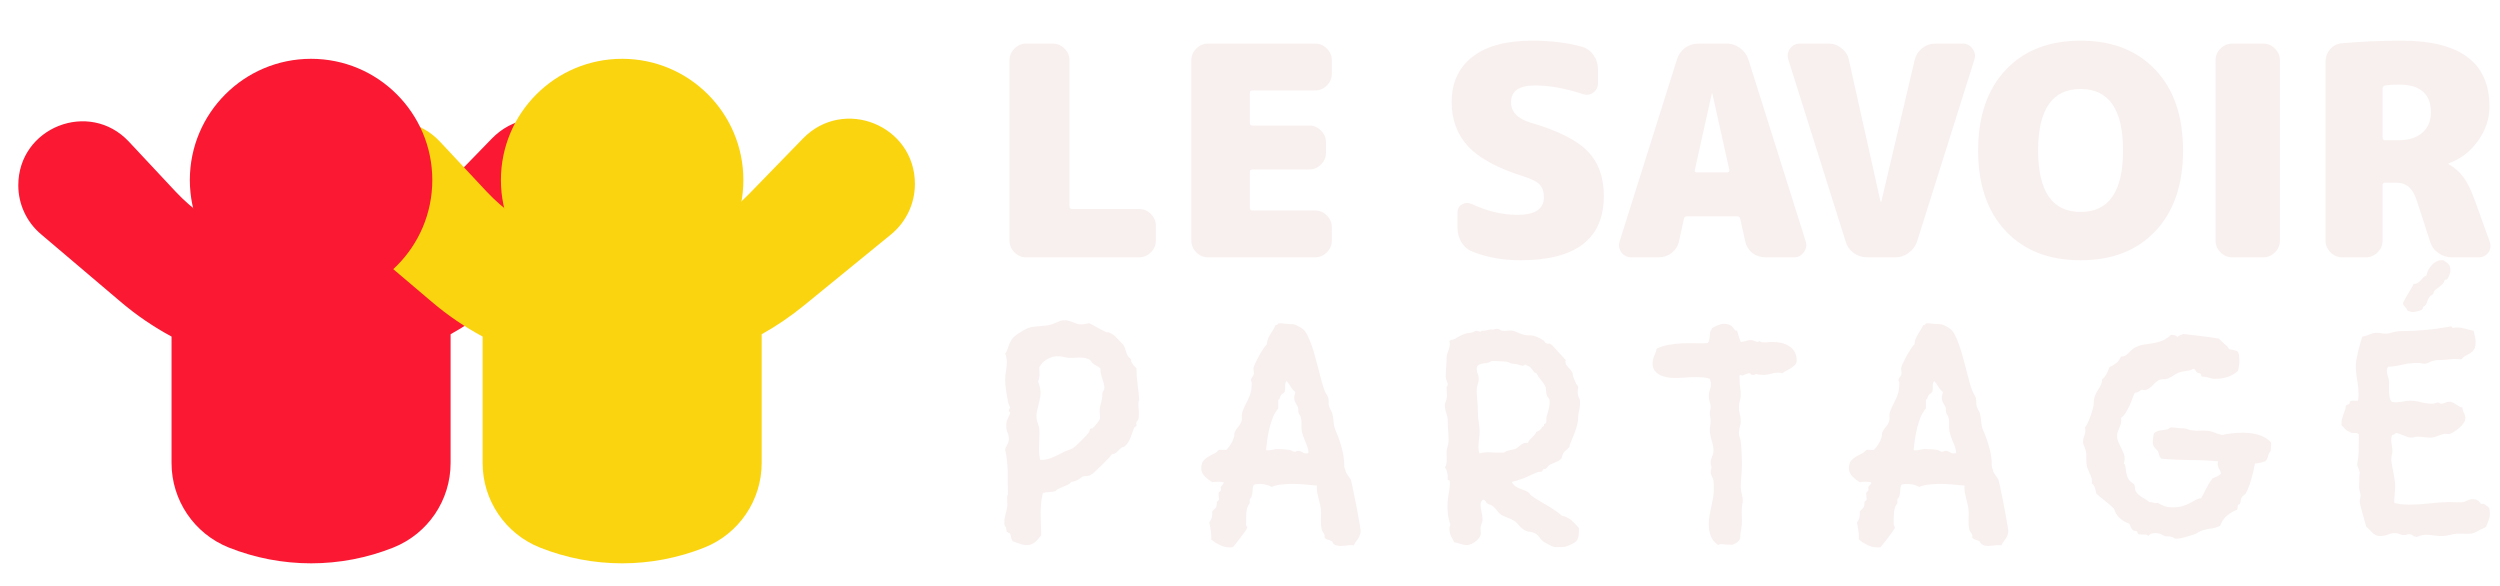 <svg width="2186" height="512" viewBox="0 0 2186 512" fill="none" xmlns="http://www.w3.org/2000/svg">
<g filter="url(#filter0_d_91_1101)">
<path fill-rule="evenodd" clip-rule="evenodd" d="M112.731 107.897C78.1 70.851 16 95.357 16 146.069C16 162.484 23.216 178.07 35.733 188.691L105.728 248.082C119.622 259.871 134.472 269.936 150 278.275V388.875C150 421.45 169.857 450.734 200.119 462.788C246.276 481.175 297.724 481.175 343.881 462.788C374.143 450.734 394 421.45 394 388.875V276.274C406.819 269.114 419.162 260.758 430.871 251.204L507.03 189.059C520.3 178.231 528 162.01 528 144.882C528 93.694 465.776 68.434 430.096 105.139L383.037 153.55C319.869 218.533 215.202 217.512 153.314 151.309L112.731 107.897Z" fill="#FA1833"/>
</g>
<g filter="url(#filter1_d_91_1101)">
<path fill-rule="evenodd" clip-rule="evenodd" d="M384.731 107.897C350.1 70.851 288 95.357 288 146.069C288 162.484 295.216 178.07 307.733 188.691L377.728 248.082C391.622 259.871 406.472 269.936 422 278.275V388.875C422 421.45 441.857 450.734 472.119 462.788C518.276 481.175 569.724 481.175 615.881 462.788C646.143 450.734 666 421.45 666 388.875V276.274C678.819 269.114 691.162 260.758 702.871 251.204L779.03 189.059C792.3 178.231 800 162.01 800 144.882C800 93.694 737.776 68.434 702.096 105.139L655.037 153.55C591.869 218.533 487.202 217.512 425.314 151.309L384.731 107.897Z" fill="#FAD40F"/>
</g>
<g filter="url(#filter2_d_91_1101)">
<path d="M378 141.422C378 199.964 330.542 247.422 272 247.422C213.458 247.422 166 199.964 166 141.422C166 82.879 213.458 35.422 272 35.422C330.542 35.422 378 82.879 378 141.422Z" fill="#FA1833"/>
</g>
<g filter="url(#filter3_d_91_1101)">
<path d="M650 141.422C650 199.964 602.542 247.422 544 247.422C485.458 247.422 438 199.964 438 141.422C438 82.879 485.458 35.422 544 35.422C602.542 35.422 650 82.879 650 141.422Z" fill="#FAD40F"/>
</g>
<path d="M996.096 182.76C1000.02 182.76 1003.43 184.211 1006.34 187.112C1009.24 190.013 1010.69 193.427 1010.69 197.352V210.408C1010.69 214.333 1009.24 217.747 1006.34 220.648C1003.43 223.549 1000.02 225 996.096 225H897.28C893.355 225 889.941 223.549 887.04 220.648C884.139 217.747 882.688 214.333 882.688 210.408V52.712C882.688 48.787 884.139 45.373 887.04 42.472C889.941 39.571 893.355 38.12 897.28 38.12H920.576C924.501 38.12 927.915 39.571 930.816 42.472C933.717 45.373 935.168 48.787 935.168 52.712V180.456C935.168 181.992 935.936 182.76 937.472 182.76H996.096ZM1149.98 38.12C1153.9 38.12 1157.31 39.571 1160.22 42.472C1163.12 45.373 1164.57 48.787 1164.57 52.712V64.488C1164.57 68.413 1163.12 71.827 1160.22 74.728C1157.31 77.629 1153.9 79.08 1149.98 79.08H1095.19C1093.66 79.08 1092.89 79.763 1092.89 81.128V107.496C1092.89 109.032 1093.66 109.8 1095.19 109.8H1144.86C1148.78 109.8 1152.19 111.251 1155.1 114.152C1158 117.053 1159.45 120.467 1159.45 124.392V133.608C1159.45 137.533 1158 140.947 1155.1 143.848C1152.19 146.749 1148.78 148.2 1144.86 148.2H1095.19C1093.66 148.2 1092.89 148.883 1092.89 150.248V181.736C1092.89 183.272 1093.66 184.04 1095.19 184.04H1149.98C1153.9 184.04 1157.31 185.491 1160.22 188.392C1163.12 191.293 1164.57 194.707 1164.57 198.632V210.408C1164.57 214.333 1163.12 217.747 1160.22 220.648C1157.31 223.549 1153.9 225 1149.98 225H1056.28C1052.35 225 1048.94 223.549 1046.04 220.648C1043.14 217.747 1041.69 214.333 1041.69 210.408V52.712C1041.69 48.787 1043.14 45.373 1046.04 42.472C1048.94 39.571 1052.35 38.12 1056.28 38.12H1149.98ZM1338.41 107.24C1362.3 114.237 1378.94 122.6 1388.33 132.328C1397.71 142.056 1402.41 155.027 1402.41 171.24C1402.41 208.787 1378.09 227.56 1329.45 227.56C1313.92 227.56 1299.84 225 1287.21 219.88C1283.28 218.344 1280.13 215.613 1277.74 211.688C1275.52 207.763 1274.41 203.496 1274.41 198.888V185.832C1274.41 182.589 1275.77 180.2 1278.5 178.664C1281.23 177.128 1284.05 177.043 1286.95 178.408C1300.43 184.723 1313.75 187.88 1326.89 187.88C1342.25 187.88 1349.93 182.76 1349.93 172.52C1349.93 167.741 1348.73 164.072 1346.34 161.512C1343.95 158.952 1339.6 156.648 1333.29 154.6C1310.59 147.603 1294.21 138.899 1284.14 128.488C1274.24 117.907 1269.29 104.851 1269.29 89.32C1269.29 72.595 1275.26 59.453 1287.21 49.896C1299.33 40.339 1316.82 35.56 1339.69 35.56C1356.07 35.56 1370.66 37.352 1383.46 40.936C1387.56 42.131 1390.89 44.605 1393.45 48.36C1396.01 51.944 1397.29 55.955 1397.29 60.392V72.936C1397.29 76.349 1395.84 79.08 1392.94 81.128C1390.21 83.005 1387.13 83.347 1383.72 82.152C1368.53 77.203 1354.71 74.728 1342.25 74.728C1328.25 74.728 1321.26 79.592 1321.26 89.32C1321.26 97.853 1326.97 103.827 1338.41 107.24ZM1483.73 150.76H1510.36C1510.87 150.76 1511.3 150.589 1511.64 150.248C1512.15 149.736 1512.32 149.224 1512.15 148.712L1497.3 81.896C1497.3 81.725 1497.22 81.64 1497.05 81.64C1496.88 81.64 1496.79 81.725 1496.79 81.896L1481.94 148.712C1481.77 149.224 1481.86 149.736 1482.2 150.248C1482.71 150.589 1483.22 150.76 1483.73 150.76ZM1528.79 51.944L1578.97 211.176C1579.99 214.589 1579.39 217.747 1577.17 220.648C1575.13 223.549 1572.31 225 1568.73 225H1543.64C1539.37 225 1535.53 223.72 1532.12 221.16C1528.88 218.429 1526.83 215.016 1525.97 210.92L1521.62 191.208C1521.28 189.843 1520.43 189.16 1519.06 189.16H1475.29C1473.58 189.16 1472.64 189.843 1472.47 191.208L1468.12 210.92C1467.26 215.016 1465.13 218.429 1461.72 221.16C1458.48 223.72 1454.72 225 1450.45 225H1426.39C1422.81 225 1419.9 223.549 1417.69 220.648C1415.64 217.747 1415.13 214.589 1416.15 211.176L1466.33 51.944C1467.52 47.848 1469.82 44.52 1473.24 41.96C1476.82 39.4 1480.83 38.12 1485.27 38.12H1509.85C1514.11 38.12 1517.95 39.4 1521.37 41.96C1524.95 44.52 1527.42 47.848 1528.79 51.944ZM1716.23 38.12C1719.81 38.12 1722.63 39.571 1724.67 42.472C1726.89 45.373 1727.49 48.531 1726.47 51.944L1676.29 211.176C1674.92 215.272 1672.45 218.6 1668.87 221.16C1665.45 223.72 1661.61 225 1657.35 225H1632.77C1628.33 225 1624.32 223.72 1620.74 221.16C1617.32 218.6 1615.02 215.272 1613.83 211.176L1563.65 51.944C1562.63 48.531 1563.14 45.373 1565.19 42.472C1567.4 39.571 1570.31 38.12 1573.89 38.12H1598.98C1603.24 38.12 1607 39.485 1610.24 42.216C1613.66 44.776 1615.79 48.104 1616.64 52.2L1644.29 176.104C1644.29 176.275 1644.46 176.36 1644.8 176.36C1644.97 176.36 1645.06 176.275 1645.06 176.104L1674.24 52.2C1675.27 48.104 1677.4 44.776 1680.64 42.216C1684.06 39.485 1687.9 38.12 1692.16 38.12H1716.23ZM1782.15 131.56C1782.15 167.4 1794.52 185.32 1819.27 185.32C1844.01 185.32 1856.39 167.4 1856.39 131.56C1856.39 95.72 1844.01 77.8 1819.27 77.8C1794.52 77.8 1782.15 95.72 1782.15 131.56ZM1753.73 61.16C1769.77 44.093 1791.62 35.56 1819.27 35.56C1846.92 35.56 1868.76 44.093 1884.8 61.16C1900.85 78.227 1908.87 101.693 1908.87 131.56C1908.87 161.427 1900.85 184.893 1884.8 201.96C1868.76 219.027 1846.92 227.56 1819.27 227.56C1791.62 227.56 1769.77 219.027 1753.73 201.96C1737.69 184.893 1729.67 161.427 1729.67 131.56C1729.67 101.693 1737.69 78.227 1753.73 61.16ZM1978.98 38.12C1982.9 38.12 1986.31 39.571 1989.22 42.472C1992.12 45.373 1993.57 48.787 1993.57 52.712V210.408C1993.57 214.333 1992.12 217.747 1989.22 220.648C1986.31 223.549 1982.9 225 1978.98 225H1951.84C1947.91 225 1944.5 223.549 1941.6 220.648C1938.7 217.747 1937.25 214.333 1937.25 210.408V52.712C1937.25 48.787 1938.7 45.373 1941.6 42.472C1944.5 39.571 1947.91 38.12 1951.84 38.12H1978.98ZM2097.44 122.6C2106.14 122.6 2112.97 120.467 2117.92 116.2C2123.04 111.763 2125.6 105.789 2125.6 98.28C2125.6 82.067 2116.21 73.96 2097.44 73.96C2093.17 73.96 2089.25 74.216 2085.66 74.728C2084.13 75.069 2083.36 76.008 2083.36 77.544V120.296C2083.36 121.832 2084.13 122.6 2085.66 122.6H2097.44ZM2163.49 173.8L2177.05 211.432C2178.25 214.845 2177.82 218.003 2175.77 220.904C2173.73 223.635 2170.91 225 2167.33 225H2144.03C2139.59 225 2135.58 223.72 2132 221.16C2128.41 218.6 2126.02 215.272 2124.83 211.176L2113.57 176.36C2111.69 170.387 2109.3 166.12 2106.4 163.56C2103.5 161 2099.66 159.72 2094.88 159.72H2085.66C2084.13 159.72 2083.36 160.488 2083.36 162.024V210.408C2083.36 214.333 2081.91 217.747 2079.01 220.648C2076.1 223.549 2072.69 225 2068.77 225H2048.03C2044.1 225 2040.69 223.549 2037.79 220.648C2034.89 217.747 2033.44 214.333 2033.44 210.408V53.992C2033.44 49.896 2034.72 46.312 2037.28 43.24C2040.01 39.997 2043.42 38.205 2047.52 37.864C2064.24 36.328 2081.74 35.56 2100 35.56C2151.2 35.56 2176.8 54.76 2176.8 93.16C2176.8 103.912 2173.47 113.896 2166.81 123.112C2160.33 132.328 2151.8 138.899 2141.21 142.824C2141.04 142.824 2140.96 142.909 2140.96 143.08C2140.96 143.421 2141.04 143.592 2141.21 143.592C2146.33 146.493 2150.52 150.163 2153.76 154.6C2157.17 159.037 2160.41 165.437 2163.49 173.8Z" fill="#F8F0EE"/>
<path d="M996.125 350.125C995.792 350.542 995.583 351.25 995.5 352.25C995.5 353.25 995.5 354.333 995.5 355.5C995.583 356.667 995.667 357.792 995.75 358.875C995.833 359.958 995.875 360.792 995.875 361.375C995.875 362.292 995.833 363.208 995.75 364.125C995.75 364.958 995.625 365.833 995.375 366.75L993.75 369.125C993.583 369.625 993.542 370.125 993.625 370.625C993.708 371.042 993.75 371.458 993.75 371.875V372.5L992 373.5C991.333 374.917 990.75 376.417 990.25 378C989.75 379.583 989.167 381.167 988.5 382.75C987.917 384.25 987.167 385.708 986.25 387.125C985.417 388.458 984.333 389.625 983 390.625C982.583 390.875 982.167 391 981.75 391C981.333 391 980.917 391.208 980.5 391.625C979.083 392.708 977.833 393.875 976.75 395.125C975.667 396.292 974.167 397 972.25 397.25C971.583 398.25 970.375 399.667 968.625 401.5C966.958 403.25 965.125 405.083 963.125 407C961.208 408.917 959.333 410.708 957.5 412.375C955.667 413.958 954.292 415 953.375 415.5C952.792 415.833 952.167 416.042 951.5 416.125C950.833 416.125 950.167 416.167 949.5 416.25C948.833 416.25 948.167 416.333 947.5 416.5C946.917 416.583 946.375 416.833 945.875 417.25C944.625 418.25 943.208 419.167 941.625 420C940.125 420.75 938.5 421.208 936.75 421.375C935.917 422.458 934.875 423.292 933.625 423.875C932.458 424.458 931.208 425 929.875 425.5C928.542 426 927.25 426.542 926 427.125C924.75 427.708 923.625 428.5 922.625 429.5C920.958 430 919.208 430.25 917.375 430.25C915.542 430.25 913.708 430.542 911.875 431.125C911.125 434.042 910.625 436.958 910.375 439.875C910.125 442.708 910 445.583 910 448.5C910 451.417 910.042 454.333 910.125 457.25C910.292 460.167 910.375 463.042 910.375 465.875V468.125C909.458 469.208 908.583 470.25 907.75 471.25C906.917 472.333 906.042 473.25 905.125 474C904.208 474.833 903.125 475.458 901.875 475.875C900.708 476.375 899.333 476.625 897.75 476.625C895.583 476.625 893.5 476.208 891.5 475.375C889.583 474.625 887.583 473.917 885.5 473.25C884.833 472.5 884.375 471.458 884.125 470.125C883.958 468.708 883.667 467.542 883.25 466.625C881.833 465.958 880.917 465.417 880.5 465C880.083 464.583 879.875 463.667 879.875 462.25C879.875 461.5 879.583 460.833 879 460.25C878.417 459.667 878.125 458.708 878.125 457.375C878.125 455.208 878.417 452.917 879 450.5C879.667 448.083 880.208 445.792 880.625 443.625C880.875 442.042 880.917 440.625 880.75 439.375C880.667 438.125 880.625 436.708 880.625 435.125C880.625 434.125 880.875 433.125 881.375 432.125C881.208 428.875 881.125 425.625 881.125 422.375C881.208 419.042 881.208 415.75 881.125 412.5C881.042 409.25 880.833 406.042 880.5 402.875C880.25 399.625 879.708 396.375 878.875 393.125C879.042 392.292 879.292 391.542 879.625 390.875C880.042 390.125 880.417 389.417 880.75 388.75C881.167 388 881.5 387.25 881.75 386.5C882 385.75 882.125 384.917 882.125 384C882.125 381.917 881.75 380 881 378.25C880.25 376.417 879.875 374.5 879.875 372.5C879.875 370.833 880 369.458 880.25 368.375C880.583 367.292 880.958 366.333 881.375 365.5C881.792 364.667 882.167 363.917 882.5 363.25C882.833 362.583 883.083 361.792 883.25 360.875C883 360.458 882.75 360.083 882.5 359.75C882.25 359.417 882.125 359.042 882.125 358.625C882.125 358.208 882.25 357.875 882.5 357.625C882.75 357.375 883 357.125 883.25 356.875C883.083 355.792 882.75 354.833 882.25 354C881.833 353.083 881.542 352.167 881.375 351.25C880.875 348.25 880.333 345.042 879.75 341.625C879.167 338.125 878.875 334.917 878.875 332C878.875 329.417 879.125 326.875 879.625 324.375C880.125 321.875 880.375 319.292 880.375 316.625C880.375 314.042 879.875 311.5 878.875 309C879.875 308 880.542 306.833 880.875 305.5C881.292 304.083 881.792 302.625 882.375 301.125C882.958 299.625 883.792 298.083 884.875 296.5C886.042 294.833 887.958 293.167 890.625 291.5C891.875 290.75 893.292 289.875 894.875 288.875C896.458 287.792 898.042 287.042 899.625 286.625C901.292 286.125 902.958 285.792 904.625 285.625C906.375 285.375 908.125 285.208 909.875 285.125C911.625 284.958 913.375 284.792 915.125 284.625C916.875 284.375 918.625 283.958 920.375 283.375C922.125 282.708 923.833 282 925.5 281.25C927.167 280.417 929.042 280 931.125 280C932.375 280 933.583 280.208 934.75 280.625C936 280.958 937.208 281.375 938.375 281.875C939.542 282.292 940.667 282.708 941.75 283.125C942.917 283.458 944.125 283.625 945.375 283.625C946.542 283.625 947.708 283.5 948.875 283.25C950.042 283 951.208 282.792 952.375 282.625C954.792 283.792 957.125 285.042 959.375 286.375C961.708 287.625 964.042 288.833 966.375 290C966.875 290.25 967.417 290.417 968 290.5C968.667 290.5 969.25 290.583 969.75 290.75C972.583 291.917 974.833 293.5 976.5 295.5C978.25 297.417 980.167 299.417 982.25 301.5C982.583 302 982.917 302.667 983.25 303.5C983.667 304.333 984 305.25 984.25 306.25C984.583 307.25 984.917 308.25 985.25 309.25C985.583 310.167 985.958 310.917 986.375 311.5C986.625 312 987 312.375 987.5 312.625C988 312.875 988.375 313.292 988.625 313.875C989.042 314.375 989.208 314.917 989.125 315.5C989.125 316.083 989.333 316.625 989.75 317.125C990.167 318.042 990.75 318.917 991.5 319.75C992.333 320.5 993.083 321.333 993.75 322.25C993.75 326.917 994.083 331.583 994.75 336.25C995.417 340.917 995.875 345.542 996.125 350.125ZM965.625 339.375C965.625 337.875 965.417 336.458 965 335.125C964.667 333.708 964.25 332.333 963.75 331C963.333 329.583 962.958 328.167 962.625 326.75C962.292 325.25 962.167 323.75 962.25 322.25C961.25 321.25 960.042 320.417 958.625 319.75C957.292 319.083 956.042 318.208 954.875 317.125C954.125 315.542 953 314.458 951.5 313.875C950.083 313.208 948.5 312.833 946.75 312.75C945 312.583 943.208 312.583 941.375 312.75C939.625 312.917 938 313 936.5 313C934.583 313 932.625 312.75 930.625 312.25C928.708 311.75 926.792 311.5 924.875 311.5C921.542 311.5 918.375 312.417 915.375 314.25C912.375 316 910.167 318.333 908.75 321.25C908.75 322.25 908.792 323.25 908.875 324.25C908.958 325.25 909 326.208 909 327.125C909 328.292 908.875 329.458 908.625 330.625C908.458 331.708 908.167 332.75 907.75 333.75C908.417 335.333 908.917 336.958 909.25 338.625C909.667 340.208 909.875 341.833 909.875 343.5C909.875 345.25 909.667 347.042 909.25 348.875C908.917 350.708 908.5 352.542 908 354.375C907.583 356.125 907.167 357.833 906.75 359.5C906.417 361.167 906.25 362.75 906.25 364.25C906.25 366.083 906.583 367.875 907.25 369.625C908 371.375 908.5 373.167 908.75 375C909 377.833 909 380.708 908.75 383.625C908.583 386.458 908.5 389.292 908.5 392.125C908.5 393.958 908.583 395.708 908.75 397.375C908.917 399.042 909.208 400.625 909.625 402.125C911.708 402.208 913.625 402.042 915.375 401.625C917.208 401.125 918.958 400.542 920.625 399.875C922.375 399.125 924.083 398.333 925.75 397.5C927.417 396.583 929.208 395.667 931.125 394.75C932.292 394.25 933.5 393.792 934.75 393.375C936.083 392.875 937.333 392.292 938.5 391.625C939.167 391.208 940.167 390.375 941.5 389.125C942.917 387.875 944.333 386.5 945.75 385C947.25 383.5 948.625 382.083 949.875 380.75C951.125 379.333 951.958 378.25 952.375 377.5C952.625 377.083 952.75 376.667 952.75 376.25C952.75 375.833 952.958 375.417 953.375 375C953.625 374.75 954 374.625 954.5 374.625C955 374.625 955.375 374.5 955.625 374.25C955.875 374 956.292 373.542 956.875 372.875C957.542 372.125 958.208 371.375 958.875 370.625C959.542 369.792 960.125 369 960.625 368.25C961.125 367.5 961.417 367 961.5 366.75C961.917 365.583 962 364.375 961.75 363.125C961.583 361.792 961.5 360.458 961.5 359.125C961.5 357.875 961.625 356.792 961.875 355.875C962.125 354.875 962.375 353.833 962.625 352.75C962.958 351.667 963.25 350.5 963.5 349.25C963.75 348 963.875 346.5 963.875 344.75C963.875 343.5 964.167 342.5 964.75 341.75C965.333 341 965.625 340.208 965.625 339.375ZM1189.76 463.875C1189.76 465.375 1189.55 466.708 1189.13 467.875C1188.72 468.958 1188.22 469.958 1187.63 470.875C1187.05 471.792 1186.38 472.708 1185.63 473.625C1184.97 474.542 1184.34 475.625 1183.76 476.875L1182.01 476.625C1180.34 476.625 1178.68 476.75 1177.01 477C1175.34 477.25 1173.68 477.375 1172.01 477.375C1170.51 477.375 1169.09 477.125 1167.76 476.625C1166.51 476.125 1165.55 475.083 1164.88 473.5C1163.72 472.833 1162.55 472.333 1161.38 472C1160.22 471.75 1159.18 471.167 1158.26 470.25V469C1158.26 467.833 1157.88 466.792 1157.13 465.875C1156.38 464.958 1155.88 463.917 1155.63 462.75C1155.13 460.5 1154.93 458.167 1155.01 455.75C1155.09 453.25 1155.13 450.833 1155.13 448.5C1155.13 446.417 1154.93 444.375 1154.51 442.375C1154.09 440.375 1153.63 438.417 1153.13 436.5C1152.63 434.5 1152.18 432.542 1151.76 430.625C1151.43 428.625 1151.34 426.625 1151.51 424.625C1147.93 424.208 1144.38 423.875 1140.88 423.625C1137.47 423.292 1133.93 423.125 1130.26 423.125C1127.18 423.125 1124.05 423.292 1120.88 423.625C1117.8 423.875 1114.8 424.583 1111.88 425.75C1110.3 424.833 1108.59 424.167 1106.76 423.75C1105.01 423.333 1103.22 423.125 1101.38 423.125C1099.47 423.125 1097.76 423.375 1096.26 423.875C1095.59 425.542 1095.26 427.208 1095.26 428.875C1095.26 430.542 1095.01 432.208 1094.51 433.875C1094.34 434.625 1094.05 435.167 1093.63 435.5C1093.3 435.75 1093.05 436.083 1092.88 436.5C1092.72 436.917 1092.68 437.375 1092.76 437.875C1092.84 438.292 1092.88 438.75 1092.88 439.25C1092.88 439.75 1092.51 440.542 1091.76 441.625C1091.09 442.708 1090.63 443.708 1090.38 444.625C1089.97 446.792 1089.72 449.125 1089.63 451.625C1089.63 454.042 1089.63 456.417 1089.63 458.75C1089.63 459.25 1089.8 459.708 1090.13 460.125C1090.47 460.458 1090.63 460.833 1090.63 461.25C1090.63 461.667 1090.01 462.792 1088.76 464.625C1087.51 466.375 1086.09 468.292 1084.51 470.375C1083.01 472.375 1081.59 474.167 1080.26 475.75C1078.93 477.417 1078.22 478.292 1078.13 478.375C1077.55 478.542 1077.01 478.625 1076.51 478.625C1076.01 478.625 1075.51 478.625 1075.01 478.625C1072.09 478.625 1069.26 477.917 1066.51 476.5C1063.76 475.167 1061.3 473.583 1059.13 471.75V470C1059.13 467.833 1058.97 465.667 1058.63 463.5C1058.3 461.25 1057.88 459.042 1057.38 456.875C1058.55 455.375 1059.3 453.833 1059.63 452.25C1059.97 450.667 1060.05 449 1059.88 447.25C1060.63 446.417 1061.26 445.75 1061.76 445.25C1062.34 444.75 1062.8 444.25 1063.13 443.75C1063.47 443.25 1063.68 442.667 1063.76 442C1063.93 441.333 1064.01 440.417 1064.01 439.25V438.75L1065.76 437.25C1065.93 436.333 1065.93 435.5 1065.76 434.75C1065.59 433.917 1065.51 433.042 1065.51 432.125C1065.51 431.458 1065.59 430.917 1065.76 430.5L1067.38 429C1067.55 428.5 1067.59 428.042 1067.51 427.625C1067.43 427.125 1067.38 426.667 1067.38 426.25C1067.38 425.833 1067.51 425.5 1067.76 425.25C1068.01 424.917 1068.3 424.583 1068.63 424.25C1068.97 423.917 1069.26 423.583 1069.51 423.25C1069.76 422.917 1069.88 422.542 1069.88 422.125V421.625C1066.47 421.125 1063.13 421.125 1059.88 421.625C1058.8 420.875 1057.68 420.083 1056.51 419.25C1055.43 418.417 1054.43 417.542 1053.51 416.625C1052.59 415.708 1051.84 414.667 1051.26 413.5C1050.68 412.333 1050.38 411 1050.38 409.5C1050.38 406.75 1050.93 404.667 1052.01 403.25C1053.09 401.833 1054.38 400.667 1055.88 399.75C1057.47 398.75 1059.13 397.833 1060.88 397C1062.72 396.167 1064.34 394.958 1065.76 393.375H1072.26C1073.76 391.875 1075.05 390.25 1076.13 388.5C1077.3 386.667 1078.22 384.708 1078.88 382.625C1079.13 381.875 1079.26 381.083 1079.26 380.25C1079.26 379.417 1079.38 378.625 1079.63 377.875C1080.38 376.208 1081.38 374.708 1082.63 373.375C1083.88 371.958 1084.84 370.375 1085.51 368.625C1085.93 367.292 1086.05 365.917 1085.88 364.5C1085.72 363.083 1085.84 361.708 1086.26 360.375C1087.01 358.125 1087.84 356.125 1088.76 354.375C1089.68 352.625 1090.55 350.875 1091.38 349.125C1092.3 347.292 1093.05 345.25 1093.63 343C1094.22 340.75 1094.51 338 1094.51 334.75C1094.51 334.25 1094.38 333.833 1094.13 333.5C1093.88 333.167 1093.76 332.75 1093.76 332.25C1093.76 331.75 1094.09 331 1094.76 330C1095.51 329 1096.01 328.125 1096.26 327.375C1096.51 326.458 1096.51 325.583 1096.26 324.75C1096.09 323.833 1096.01 322.917 1096.01 322C1096.01 321.417 1096.47 320.125 1097.38 318.125C1098.3 316.042 1099.38 313.875 1100.63 311.625C1101.88 309.292 1103.18 307.125 1104.51 305.125C1105.84 303.042 1106.93 301.667 1107.76 301C1107.84 299.167 1108.18 297.583 1108.76 296.25C1109.34 294.833 1110.01 293.5 1110.76 292.25C1111.51 291 1112.3 289.75 1113.13 288.5C1113.97 287.25 1114.68 285.875 1115.26 284.375C1116.43 284.375 1117.26 283.875 1117.76 282.875C1117.93 282.708 1118.18 282.625 1118.51 282.625C1119.84 282.625 1121.34 282.75 1123.01 283C1124.68 283.25 1126.59 283.375 1128.76 283.375C1130.68 283.375 1132.51 283.833 1134.26 284.75C1136.09 285.583 1137.76 286.583 1139.26 287.75C1140.68 288.833 1142.01 290.667 1143.26 293.25C1144.59 295.833 1145.84 298.833 1147.01 302.25C1148.18 305.583 1149.26 309.167 1150.26 313C1151.34 316.833 1152.34 320.583 1153.26 324.25C1154.18 327.833 1155.05 331.167 1155.88 334.25C1156.72 337.25 1157.51 339.667 1158.26 341.5C1158.68 342.667 1159.22 343.75 1159.88 344.75C1160.55 345.667 1161.09 346.792 1161.51 348.125C1161.76 349.292 1161.84 350.5 1161.76 351.75C1161.68 353 1161.84 354.25 1162.26 355.5C1162.59 356.583 1163.01 357.542 1163.51 358.375C1164.01 359.208 1164.47 360.125 1164.88 361.125C1165.55 363.708 1165.97 366.375 1166.13 369.125C1166.3 371.792 1166.93 374.333 1168.01 376.75C1170.18 381.667 1171.93 386.667 1173.26 391.75C1174.68 396.833 1175.38 402 1175.38 407.25C1175.38 408.417 1175.72 409.625 1176.38 410.875C1176.38 411.542 1176.59 412.25 1177.01 413C1177.43 413.75 1177.88 414.542 1178.38 415.375C1178.97 416.125 1179.51 416.875 1180.01 417.625C1180.59 418.375 1181.01 419.083 1181.26 419.75C1181.43 420.25 1181.76 421.625 1182.26 423.875C1182.76 426.042 1183.3 428.667 1183.88 431.75C1184.55 434.833 1185.22 438.167 1185.88 441.75C1186.55 445.25 1187.18 448.583 1187.76 451.75C1188.34 454.833 1188.8 457.5 1189.13 459.75C1189.55 462 1189.76 463.375 1189.76 463.875ZM1144.13 396C1144.05 394.333 1143.76 392.708 1143.26 391.125C1142.76 389.542 1142.18 388 1141.51 386.5C1140.93 384.917 1140.3 383.333 1139.63 381.75C1139.05 380.083 1138.59 378.417 1138.26 376.75C1138.01 375 1137.93 373.125 1138.01 371.125C1138.18 369.125 1138.01 367.167 1137.51 365.25C1137.26 364.25 1136.97 363.542 1136.63 363.125C1136.38 362.708 1136.13 362.333 1135.88 362C1135.72 361.583 1135.55 361.083 1135.38 360.5C1135.22 359.833 1135.13 358.792 1135.13 357.375C1135.13 356.625 1134.93 355.917 1134.51 355.25C1134.18 354.583 1133.8 353.917 1133.38 353.25C1132.97 352.583 1132.55 351.792 1132.13 350.875C1131.8 349.958 1131.63 348.875 1131.63 347.625C1131.63 346.875 1131.76 346.125 1132.01 345.375C1132.26 344.542 1132.47 343.75 1132.63 343C1131.05 341.583 1129.72 340 1128.63 338.25C1127.63 336.5 1126.47 334.833 1125.13 333.25C1124.55 333.583 1124.18 334.125 1124.01 334.875C1123.84 335.625 1123.76 336.458 1123.76 337.375C1123.76 338.208 1123.76 339.083 1123.76 340C1123.76 340.917 1123.63 341.667 1123.38 342.25C1123.13 343 1122.63 343.583 1121.88 344C1121.22 344.333 1120.63 344.833 1120.13 345.5C1119.72 346.167 1119.38 346.917 1119.13 347.75C1118.97 348.583 1118.51 349.208 1117.76 349.625V357.125C1115.84 359.375 1114.26 362 1113.01 365C1111.84 368 1110.84 371.125 1110.01 374.375C1109.26 377.625 1108.63 380.917 1108.13 384.25C1107.72 387.5 1107.34 390.542 1107.01 393.375C1107.26 393.542 1107.55 393.667 1107.88 393.75C1108.22 393.75 1108.51 393.75 1108.76 393.75C1110.18 393.75 1111.55 393.583 1112.88 393.25C1114.22 392.833 1115.59 392.625 1117.01 392.625C1120.59 392.625 1124.09 392.875 1127.51 393.375C1128.43 393.542 1129.22 393.875 1129.88 394.375C1130.63 394.792 1131.47 395 1132.38 395C1132.8 395 1133.13 394.875 1133.38 394.625C1133.72 394.375 1134.22 394.25 1134.88 394.25C1136.22 394.25 1137.47 394.625 1138.63 395.375C1139.8 396.125 1141.05 396.5 1142.38 396.5C1142.88 396.5 1143.47 396.333 1144.13 396ZM1379.89 366.25C1379.89 368.25 1379.48 370.542 1378.64 373.125C1377.89 375.708 1377.02 378.208 1376.02 380.625C1375.1 382.958 1374.23 385.083 1373.39 387C1372.64 388.833 1372.31 390.042 1372.39 390.625C1371.73 391.625 1370.89 392.5 1369.89 393.25C1368.89 393.917 1368.02 394.75 1367.27 395.75C1366.6 396.667 1366.14 397.792 1365.89 399.125C1365.64 400.458 1365.02 401.458 1364.02 402.125C1363.52 402.542 1362.85 402.958 1362.02 403.375C1361.19 403.708 1360.31 404.083 1359.39 404.5C1358.48 404.917 1357.6 405.292 1356.77 405.625C1355.94 405.958 1355.35 406.25 1355.02 406.5C1354.35 406.917 1353.77 407.458 1353.27 408.125C1352.85 408.708 1352.31 409.292 1351.64 409.875C1351.23 410.042 1350.81 410.125 1350.39 410.125C1349.98 410.042 1349.56 410.208 1349.14 410.625L1348.39 412.125C1347.81 412.542 1347.14 412.708 1346.39 412.625C1345.64 412.542 1344.94 412.625 1344.27 412.875C1340.69 414.542 1337.06 416.167 1333.39 417.75C1329.81 419.25 1326.02 420.458 1322.02 421.375C1322.6 422.792 1323.44 423.917 1324.52 424.75C1325.6 425.583 1326.77 426.292 1328.02 426.875C1329.35 427.375 1330.69 427.875 1332.02 428.375C1333.44 428.875 1334.77 429.5 1336.02 430.25C1336.69 430.667 1337.23 431.208 1337.64 431.875C1338.14 432.542 1338.73 433.125 1339.39 433.625C1341.48 435.125 1343.64 436.542 1345.89 437.875C1348.23 439.208 1350.52 440.542 1352.77 441.875C1355.02 443.208 1357.23 444.625 1359.39 446.125C1361.64 447.542 1363.77 449.167 1365.77 451C1367.52 451.25 1369.06 451.75 1370.39 452.5C1371.73 453.167 1372.98 454 1374.14 455C1375.31 455.917 1376.39 456.958 1377.39 458.125C1378.48 459.292 1379.56 460.5 1380.64 461.75V463.125C1380.64 465.458 1380.52 467.375 1380.27 468.875C1380.02 470.375 1379.52 471.625 1378.77 472.625C1378.02 473.625 1376.98 474.458 1375.64 475.125C1374.39 475.875 1372.73 476.625 1370.64 477.375C1369.98 477.625 1369.31 477.833 1368.64 478C1367.98 478.25 1367.27 478.375 1366.52 478.375C1365.35 478.375 1363.94 478.375 1362.27 478.375C1360.69 478.458 1359.35 478.375 1358.27 478.125C1358.02 478.042 1357.44 477.792 1356.52 477.375C1355.69 476.958 1354.73 476.458 1353.64 475.875C1352.64 475.375 1351.69 474.875 1350.77 474.375C1349.94 473.875 1349.39 473.5 1349.14 473.25C1347.98 472.25 1346.94 471.083 1346.02 469.75C1345.1 468.417 1344.02 467.375 1342.77 466.625C1341.19 465.708 1339.48 465.167 1337.64 465C1335.89 464.833 1334.27 464.292 1332.77 463.375C1330.94 462.292 1329.39 460.958 1328.14 459.375C1326.89 457.708 1325.35 456.292 1323.52 455.125C1321.94 454.125 1320.14 453.292 1318.14 452.625C1316.23 451.958 1314.44 451.167 1312.77 450.25C1311.35 449.25 1310.1 448.042 1309.02 446.625C1308.02 445.125 1306.81 443.792 1305.39 442.625C1304.73 442.042 1303.94 441.625 1303.02 441.375C1302.1 441.125 1301.27 440.75 1300.52 440.25C1299.85 439.75 1299.31 439.083 1298.89 438.25C1298.48 437.417 1297.81 437 1296.89 437H1296.39C1295.23 438.167 1294.64 439.667 1294.64 441.5C1294.64 443.667 1294.94 445.833 1295.52 448C1296.1 450.083 1296.39 452.208 1296.39 454.375C1296.39 455.292 1296.19 456.25 1295.77 457.25C1295.35 458.167 1295.06 459.083 1294.89 460C1294.56 461 1294.48 462.042 1294.64 463.125C1294.81 464.125 1294.89 465.125 1294.89 466.125C1294.89 467.375 1294.48 468.625 1293.64 469.875C1292.81 471.125 1291.77 472.25 1290.52 473.25C1289.27 474.25 1287.94 475.042 1286.52 475.625C1285.1 476.292 1283.77 476.625 1282.52 476.625C1280.77 476.625 1278.98 476.292 1277.14 475.625C1275.31 475.042 1273.44 474.542 1271.52 474.125C1270.52 472.292 1269.56 470.417 1268.64 468.5C1267.81 466.583 1267.39 464.583 1267.39 462.5C1267.39 461.75 1267.48 461.083 1267.64 460.5C1267.81 459.833 1268.02 459.167 1268.27 458.5C1267.19 455.917 1266.48 453.292 1266.14 450.625C1265.81 447.958 1265.64 445.292 1265.64 442.625C1265.64 438.958 1265.98 435.417 1266.64 432C1267.39 428.5 1267.77 424.958 1267.77 421.375C1267.77 421.208 1267.73 421.042 1267.64 420.875C1267.64 420.625 1267.56 420.417 1267.39 420.25L1265.89 419.5C1265.73 419.083 1265.69 418.708 1265.77 418.375C1265.85 418.042 1265.89 417.667 1265.89 417.25C1265.89 416.667 1265.85 415.958 1265.77 415.125C1265.69 414.292 1265.52 413.458 1265.27 412.625C1265.1 411.792 1264.85 411.042 1264.52 410.375C1264.19 409.625 1263.81 409.083 1263.39 408.75C1264.56 406.833 1265.1 404.75 1265.02 402.5C1264.94 400.167 1264.89 397.833 1264.89 395.5C1264.89 393.667 1265.19 391.917 1265.77 390.25C1266.35 388.583 1266.64 386.833 1266.64 385C1266.64 382.333 1266.52 379.625 1266.27 376.875C1266.02 374.042 1265.89 371.292 1265.89 368.625C1265.89 366.042 1265.48 363.625 1264.64 361.375C1263.81 359.042 1263.39 356.667 1263.39 354.25C1263.39 353.25 1263.6 352.333 1264.02 351.5C1264.44 350.583 1264.73 349.625 1264.89 348.625C1265.31 347.042 1265.39 345.458 1265.14 343.875C1264.98 342.292 1264.89 340.708 1264.89 339.125C1264.89 338.375 1265.06 337.875 1265.39 337.625C1265.73 337.292 1265.89 336.792 1265.89 336.125C1265.89 335.208 1265.6 334.208 1265.02 333.125C1264.44 332.042 1264.14 330.792 1264.14 329.375C1264.14 326.708 1264.27 324.042 1264.52 321.375C1264.77 318.625 1264.89 315.833 1264.89 313C1264.89 311.75 1265.1 310.5 1265.52 309.25C1265.94 308 1266.35 306.792 1266.77 305.625C1267.19 304.375 1267.48 303.167 1267.64 302C1267.89 300.75 1267.81 299.5 1267.39 298.25C1267.98 297.583 1268.64 297.208 1269.39 297.125C1270.14 297.042 1270.85 296.875 1271.52 296.625C1272.85 295.958 1274.1 295.25 1275.27 294.5C1276.44 293.75 1277.69 293.125 1279.02 292.625C1280.44 291.958 1281.81 291.542 1283.14 291.375C1284.48 291.208 1285.89 291 1287.39 290.75C1288.06 290.583 1288.64 290.292 1289.14 289.875C1289.64 289.458 1290.27 289.25 1291.02 289.25C1291.69 289.25 1292.31 289.375 1292.89 289.625C1293.56 289.875 1294.23 290 1294.89 290C1295.31 289.333 1295.64 289.042 1295.89 289.125C1296.23 289.208 1296.73 289.25 1297.39 289.25C1297.89 289.25 1298.48 289.167 1299.14 289C1299.81 288.833 1300.48 288.667 1301.14 288.5C1301.81 288.333 1302.44 288.208 1303.02 288.125C1303.6 288.042 1304.1 288.083 1304.52 288.25C1305.35 288.25 1306.14 288.125 1306.89 287.875C1307.64 287.625 1308.39 287.5 1309.14 287.5C1310.06 287.5 1310.81 287.75 1311.39 288.25C1312.06 288.75 1312.85 289.083 1313.77 289.25C1314.85 289.417 1315.94 289.417 1317.02 289.25C1318.1 289.083 1319.14 289 1320.14 289C1321.39 289 1322.48 289.125 1323.39 289.375C1324.39 289.625 1325.31 289.958 1326.14 290.375C1327.06 290.708 1327.98 291.083 1328.89 291.5C1329.81 291.917 1330.85 292.292 1332.02 292.625C1333.69 293.042 1335.44 293.25 1337.27 293.25C1339.1 293.167 1340.94 293.458 1342.77 294.125C1343.77 294.542 1344.85 295.042 1346.02 295.625C1347.19 296.125 1348.23 296.708 1349.14 297.375C1349.81 297.708 1350.27 298.125 1350.52 298.625C1350.77 299.125 1351.14 299.583 1351.64 300C1352.48 300.417 1353.27 300.583 1354.02 300.5C1354.77 300.417 1355.35 300.5 1355.77 300.75C1356.35 301.083 1357.23 301.875 1358.39 303.125C1359.56 304.375 1360.81 305.75 1362.14 307.25C1363.56 308.75 1364.89 310.208 1366.14 311.625C1367.39 313.042 1368.39 314.125 1369.14 314.875L1368.77 315.875C1368.77 316.875 1368.98 317.792 1369.39 318.625C1369.89 319.458 1370.48 320.25 1371.14 321C1371.81 321.667 1372.48 322.375 1373.14 323.125C1373.81 323.875 1374.35 324.708 1374.77 325.625C1375.19 326.125 1375.35 326.75 1375.27 327.5C1375.19 328.167 1375.35 328.917 1375.77 329.75C1376.44 331.167 1377.02 332.583 1377.52 334C1378.02 335.333 1378.81 336.625 1379.89 337.875C1380.06 338.625 1380.02 339.458 1379.77 340.375C1379.6 341.208 1379.52 342.083 1379.52 343C1379.52 344.667 1379.85 346.167 1380.52 347.5C1381.27 348.833 1381.64 350.417 1381.64 352.25C1381.64 354.667 1381.35 356.958 1380.77 359.125C1380.19 361.292 1379.89 363.667 1379.89 366.25ZM1343.52 326.375L1341.64 325.625C1340.89 324.542 1339.98 323.333 1338.89 322C1337.81 320.667 1336.6 319.917 1335.27 319.75C1334.94 319.167 1334.52 318.875 1334.02 318.875C1333.6 318.875 1333.19 319.042 1332.77 319.375C1332.44 319.625 1331.98 319.75 1331.39 319.75C1330.48 319.75 1329.39 319.5 1328.14 319C1326.89 318.417 1325.1 318.125 1322.77 318.125C1322.1 318.125 1321.31 317.875 1320.39 317.375C1319.48 316.875 1318.64 316.542 1317.89 316.375C1315.98 316.125 1313.85 315.958 1311.52 315.875C1309.19 315.708 1307.06 315.625 1305.14 315.625C1304.31 315.625 1303.64 315.833 1303.14 316.25C1302.64 316.667 1302.02 316.958 1301.27 317.125C1300.44 317.375 1299.44 317.542 1298.27 317.625C1297.1 317.708 1295.98 317.917 1294.89 318.25C1293.89 318.5 1293.02 318.958 1292.27 319.625C1291.6 320.208 1291.27 321.167 1291.27 322.5C1291.27 324.083 1291.56 325.542 1292.14 326.875C1292.73 328.208 1293.02 329.667 1293.02 331.25C1293.02 332.917 1292.73 334.542 1292.14 336.125C1291.56 337.708 1291.27 339.333 1291.27 341C1291.27 344.167 1291.44 347.375 1291.77 350.625C1292.1 353.792 1292.27 357.042 1292.27 360.375C1292.27 363.292 1292.52 366.167 1293.02 369C1293.52 371.75 1293.77 374.583 1293.77 377.5C1293.77 379.667 1293.6 381.875 1293.27 384.125C1292.94 386.292 1292.77 388.458 1292.77 390.625C1292.77 391.625 1292.81 392.625 1292.89 393.625C1293.06 394.625 1293.35 395.583 1293.77 396.5C1295.1 396 1296.52 395.708 1298.02 395.625C1299.6 395.458 1301.19 395.417 1302.77 395.5C1304.35 395.5 1305.94 395.583 1307.52 395.75C1309.1 395.833 1310.6 395.833 1312.02 395.75H1315.27C1316.02 395.083 1316.77 394.625 1317.52 394.375C1318.35 394.042 1319.19 393.792 1320.02 393.625C1320.94 393.458 1321.81 393.292 1322.64 393.125C1323.56 392.958 1324.44 392.708 1325.27 392.375C1326.02 392.042 1326.77 391.542 1327.52 390.875C1328.27 390.208 1328.98 389.625 1329.64 389.125C1330.39 388.542 1331.14 388.083 1331.89 387.75C1332.73 387.333 1333.6 387.167 1334.52 387.25H1336.02C1336.35 386.25 1336.85 385.375 1337.52 384.625C1338.19 383.875 1338.89 383.167 1339.64 382.5C1340.39 381.75 1341.1 381 1341.77 380.25C1342.52 379.417 1343.1 378.5 1343.52 377.5C1344.52 377.25 1345.48 376.792 1346.39 376.125C1347.31 375.375 1347.98 374.5 1348.39 373.5L1350.14 372.5V370.875L1351.64 370.125C1352.06 369.375 1352.23 368.667 1352.14 368C1352.14 367.333 1352.14 366.583 1352.14 365.75C1352.14 365.167 1352.27 364.417 1352.52 363.5C1352.85 362.5 1353.19 361.417 1353.52 360.25C1353.94 359 1354.27 357.667 1354.52 356.25C1354.85 354.75 1355.02 353.167 1355.02 351.5C1355.02 350.667 1354.94 350 1354.77 349.5C1354.6 349 1354.39 348.583 1354.14 348.25C1353.89 347.833 1353.6 347.417 1353.27 347C1352.94 346.583 1352.64 346 1352.39 345.25C1352.23 344.667 1352.1 344 1352.02 343.25C1351.94 342.417 1351.85 341.625 1351.77 340.875C1351.77 340.125 1351.69 339.417 1351.52 338.75C1351.44 338.083 1351.23 337.542 1350.89 337.125C1349.73 335.208 1348.44 333.417 1347.02 331.75C1345.6 330.083 1344.44 328.292 1343.52 326.375ZM1558.4 326.375C1557.74 326.125 1557.11 326 1556.53 326C1555.95 325.917 1555.32 325.875 1554.65 325.875C1552.49 325.875 1550.32 326.208 1548.15 326.875C1546.07 327.542 1543.95 327.875 1541.78 327.875C1540.78 327.875 1539.74 327.792 1538.65 327.625C1537.57 327.458 1536.49 327.292 1535.4 327.125C1534.65 327.625 1533.82 327.875 1532.9 327.875C1531.99 327.875 1531.36 327.625 1531.03 327.125C1530.78 326.625 1530.28 326.375 1529.53 326.375C1528.78 326.375 1528.07 326.542 1527.4 326.875C1526.82 327.125 1526.2 327.375 1525.53 327.625C1524.95 327.875 1524.32 328.083 1523.65 328.25C1522.99 328.333 1522.2 328.208 1521.28 327.875C1521.11 328.375 1521.03 328.958 1521.03 329.625C1521.03 330.208 1521.03 330.75 1521.03 331.25C1521.03 333.583 1521.2 335.958 1521.53 338.375C1521.95 340.708 1522.15 343.083 1522.15 345.5C1522.15 347.167 1521.86 348.875 1521.28 350.625C1520.78 352.292 1520.53 354 1520.53 355.75C1520.53 357.833 1520.78 359.917 1521.28 362C1521.86 364.083 1522.15 366.208 1522.15 368.375C1522.15 370.042 1521.86 371.708 1521.28 373.375C1520.78 375.042 1520.53 376.708 1520.53 378.375C1520.53 379.792 1520.74 381.167 1521.15 382.5C1521.65 383.75 1521.99 385.083 1522.15 386.5C1522.57 389.833 1522.82 393.125 1522.9 396.375C1523.07 399.625 1523.15 402.917 1523.15 406.25C1523.15 409.417 1522.99 412.667 1522.65 416C1522.32 419.25 1522.15 422.5 1522.15 425.75C1522.15 427.917 1522.45 430 1523.03 432C1523.61 433.917 1523.9 435.833 1523.9 437.75C1523.9 438.75 1523.78 439.708 1523.53 440.625C1523.28 441.542 1523.15 442.542 1523.15 443.625C1522.99 445.708 1522.95 447.792 1523.03 449.875C1523.11 451.875 1523.15 453.958 1523.15 456.125C1523.15 458.542 1522.9 460.875 1522.4 463.125C1521.9 465.375 1521.65 467.667 1521.65 470C1521.65 470.833 1521.36 471.625 1520.78 472.375C1520.28 473.125 1519.61 473.792 1518.78 474.375C1518.03 474.958 1517.2 475.417 1516.28 475.75C1515.45 476.167 1514.65 476.375 1513.9 476.375C1512.49 476.375 1511.11 476.292 1509.78 476.125C1508.53 475.958 1507.28 475.875 1506.03 475.875C1505.36 475.875 1504.7 475.875 1504.03 475.875C1503.45 475.958 1502.9 476.208 1502.4 476.625C1499.32 474.542 1497.15 471.917 1495.9 468.75C1494.74 465.5 1494.15 462.083 1494.15 458.5C1494.15 455.917 1494.36 453.375 1494.78 450.875C1495.28 448.375 1495.78 445.875 1496.28 443.375C1496.86 440.875 1497.36 438.417 1497.78 436C1498.28 433.5 1498.53 430.917 1498.53 428.25C1498.53 427 1498.53 425.708 1498.53 424.375C1498.53 422.958 1498.45 421.583 1498.28 420.25C1498.03 419 1497.53 417.708 1496.78 416.375C1496.11 414.958 1495.78 413.625 1495.78 412.375C1495.78 411.875 1495.9 411.333 1496.15 410.75C1496.4 410.083 1496.53 409.417 1496.53 408.75C1496.53 408.083 1496.4 407.458 1496.15 406.875C1495.9 406.208 1495.78 405.5 1495.78 404.75C1495.78 402.917 1496.2 401.125 1497.03 399.375C1497.86 397.542 1498.28 395.667 1498.28 393.75C1498.28 392.25 1498.11 390.792 1497.78 389.375C1497.45 387.875 1497.07 386.417 1496.65 385C1496.24 383.5 1495.86 382 1495.53 380.5C1495.2 379 1495.03 377.5 1495.03 376C1495.03 374.75 1495.15 373.5 1495.4 372.25C1495.65 370.917 1495.78 369.625 1495.78 368.375C1495.78 367.042 1495.65 365.792 1495.4 364.625C1495.15 363.458 1495.03 362.208 1495.03 360.875C1495.03 360.125 1495.15 359.375 1495.4 358.625C1495.65 357.792 1495.78 356.917 1495.78 356C1495.78 354.333 1495.49 352.708 1494.9 351.125C1494.4 349.458 1494.15 347.792 1494.15 346.125C1494.15 344.458 1494.45 342.792 1495.03 341.125C1495.7 339.458 1496.03 337.792 1496.03 336.125C1496.03 334.208 1495.7 332.583 1495.03 331.25C1493.2 330.583 1491.28 330.167 1489.28 330C1487.28 329.833 1485.32 329.75 1483.4 329.75C1480.07 329.75 1476.78 329.875 1473.53 330.125C1470.36 330.375 1467.11 330.5 1463.78 330.5C1461.86 330.5 1459.78 330.292 1457.53 329.875C1455.36 329.458 1453.32 328.792 1451.4 327.875C1449.57 326.875 1448.03 325.583 1446.78 324C1445.61 322.333 1445.03 320.292 1445.03 317.875C1445.03 315.708 1445.49 313.542 1446.4 311.375C1447.4 309.125 1448.15 306.958 1448.65 304.875C1451.99 303.208 1455.53 302.083 1459.28 301.5C1463.03 300.833 1466.82 300.417 1470.65 300.25C1474.49 300.083 1478.28 300.042 1482.03 300.125C1485.86 300.208 1489.57 300.167 1493.15 300C1493.9 299.333 1494.36 298.5 1494.53 297.5C1494.78 296.417 1494.95 295.333 1495.03 294.25C1495.11 293.083 1495.2 291.958 1495.28 290.875C1495.45 289.792 1495.86 288.917 1496.53 288.25V287.75C1496.53 287.417 1496.95 287 1497.78 286.5C1498.7 285.917 1499.74 285.375 1500.9 284.875C1502.07 284.375 1503.2 283.958 1504.28 283.625C1505.36 283.292 1506.11 283.125 1506.53 283.125C1509.11 283.125 1511.03 283.417 1512.28 284C1513.53 284.583 1514.45 285.25 1515.03 286C1515.7 286.75 1516.24 287.458 1516.65 288.125C1517.07 288.792 1517.78 289.167 1518.78 289.25C1519.45 290.75 1519.99 292.375 1520.4 294.125C1520.9 295.792 1521.49 297.417 1522.15 299C1523.65 298.833 1525.11 298.542 1526.53 298.125C1528.03 297.625 1529.61 297.375 1531.28 297.375C1532.2 297.375 1533.11 297.625 1534.03 298.125C1535.03 298.542 1535.99 298.833 1536.9 299L1538.78 298.25L1539.53 299C1541.2 299.417 1542.95 299.542 1544.78 299.375C1546.61 299.125 1548.36 299 1550.03 299C1552.7 299 1555.28 299.292 1557.78 299.875C1560.36 300.458 1562.61 301.417 1564.53 302.75C1566.53 304 1568.11 305.667 1569.28 307.75C1570.45 309.833 1571.03 312.375 1571.03 315.375C1571.03 316.792 1570.53 318.042 1569.53 319.125C1568.61 320.125 1567.49 321.042 1566.15 321.875C1564.82 322.625 1563.45 323.375 1562.03 324.125C1560.61 324.875 1559.4 325.625 1558.4 326.375ZM1756.04 463.875C1756.04 465.375 1755.83 466.708 1755.41 467.875C1755 468.958 1754.5 469.958 1753.91 470.875C1753.33 471.792 1752.66 472.708 1751.91 473.625C1751.25 474.542 1750.62 475.625 1750.04 476.875L1748.29 476.625C1746.62 476.625 1744.96 476.75 1743.29 477C1741.62 477.25 1739.96 477.375 1738.29 477.375C1736.79 477.375 1735.37 477.125 1734.04 476.625C1732.79 476.125 1731.83 475.083 1731.16 473.5C1730 472.833 1728.83 472.333 1727.66 472C1726.5 471.75 1725.46 471.167 1724.54 470.25V469C1724.54 467.833 1724.16 466.792 1723.41 465.875C1722.66 464.958 1722.16 463.917 1721.91 462.75C1721.41 460.5 1721.21 458.167 1721.29 455.75C1721.37 453.25 1721.41 450.833 1721.41 448.5C1721.41 446.417 1721.21 444.375 1720.79 442.375C1720.37 440.375 1719.91 438.417 1719.41 436.5C1718.91 434.5 1718.46 432.542 1718.04 430.625C1717.71 428.625 1717.62 426.625 1717.79 424.625C1714.21 424.208 1710.66 423.875 1707.16 423.625C1703.75 423.292 1700.21 423.125 1696.54 423.125C1693.46 423.125 1690.33 423.292 1687.16 423.625C1684.08 423.875 1681.08 424.583 1678.16 425.75C1676.58 424.833 1674.87 424.167 1673.04 423.75C1671.29 423.333 1669.5 423.125 1667.66 423.125C1665.75 423.125 1664.04 423.375 1662.54 423.875C1661.87 425.542 1661.54 427.208 1661.54 428.875C1661.54 430.542 1661.29 432.208 1660.79 433.875C1660.62 434.625 1660.33 435.167 1659.91 435.5C1659.58 435.75 1659.33 436.083 1659.16 436.5C1659 436.917 1658.96 437.375 1659.04 437.875C1659.12 438.292 1659.16 438.75 1659.16 439.25C1659.16 439.75 1658.79 440.542 1658.04 441.625C1657.37 442.708 1656.91 443.708 1656.66 444.625C1656.25 446.792 1656 449.125 1655.91 451.625C1655.91 454.042 1655.91 456.417 1655.91 458.75C1655.91 459.25 1656.08 459.708 1656.41 460.125C1656.75 460.458 1656.91 460.833 1656.91 461.25C1656.91 461.667 1656.29 462.792 1655.04 464.625C1653.79 466.375 1652.37 468.292 1650.79 470.375C1649.29 472.375 1647.87 474.167 1646.54 475.75C1645.21 477.417 1644.5 478.292 1644.41 478.375C1643.83 478.542 1643.29 478.625 1642.79 478.625C1642.29 478.625 1641.79 478.625 1641.29 478.625C1638.37 478.625 1635.54 477.917 1632.79 476.5C1630.04 475.167 1627.58 473.583 1625.41 471.75V470C1625.41 467.833 1625.25 465.667 1624.91 463.5C1624.58 461.25 1624.16 459.042 1623.66 456.875C1624.83 455.375 1625.58 453.833 1625.91 452.25C1626.25 450.667 1626.33 449 1626.16 447.25C1626.91 446.417 1627.54 445.75 1628.04 445.25C1628.62 444.75 1629.08 444.25 1629.41 443.75C1629.75 443.25 1629.96 442.667 1630.04 442C1630.21 441.333 1630.29 440.417 1630.29 439.25V438.75L1632.04 437.25C1632.21 436.333 1632.21 435.5 1632.04 434.75C1631.87 433.917 1631.79 433.042 1631.79 432.125C1631.79 431.458 1631.87 430.917 1632.04 430.5L1633.66 429C1633.83 428.5 1633.87 428.042 1633.79 427.625C1633.71 427.125 1633.66 426.667 1633.66 426.25C1633.66 425.833 1633.79 425.5 1634.04 425.25C1634.29 424.917 1634.58 424.583 1634.91 424.25C1635.25 423.917 1635.54 423.583 1635.79 423.25C1636.04 422.917 1636.16 422.542 1636.16 422.125V421.625C1632.75 421.125 1629.41 421.125 1626.16 421.625C1625.08 420.875 1623.96 420.083 1622.79 419.25C1621.71 418.417 1620.71 417.542 1619.79 416.625C1618.87 415.708 1618.12 414.667 1617.54 413.5C1616.96 412.333 1616.66 411 1616.66 409.5C1616.66 406.75 1617.21 404.667 1618.29 403.25C1619.37 401.833 1620.66 400.667 1622.16 399.75C1623.75 398.75 1625.41 397.833 1627.16 397C1629 396.167 1630.62 394.958 1632.04 393.375H1638.54C1640.04 391.875 1641.33 390.25 1642.41 388.5C1643.58 386.667 1644.5 384.708 1645.16 382.625C1645.41 381.875 1645.54 381.083 1645.54 380.25C1645.54 379.417 1645.66 378.625 1645.91 377.875C1646.66 376.208 1647.66 374.708 1648.91 373.375C1650.16 371.958 1651.12 370.375 1651.79 368.625C1652.21 367.292 1652.33 365.917 1652.16 364.5C1652 363.083 1652.12 361.708 1652.54 360.375C1653.29 358.125 1654.12 356.125 1655.04 354.375C1655.96 352.625 1656.83 350.875 1657.66 349.125C1658.58 347.292 1659.33 345.25 1659.91 343C1660.5 340.75 1660.79 338 1660.79 334.75C1660.79 334.25 1660.66 333.833 1660.41 333.5C1660.16 333.167 1660.04 332.75 1660.04 332.25C1660.04 331.75 1660.37 331 1661.04 330C1661.79 329 1662.29 328.125 1662.54 327.375C1662.79 326.458 1662.79 325.583 1662.54 324.75C1662.37 323.833 1662.29 322.917 1662.29 322C1662.29 321.417 1662.75 320.125 1663.66 318.125C1664.58 316.042 1665.66 313.875 1666.91 311.625C1668.16 309.292 1669.46 307.125 1670.79 305.125C1672.12 303.042 1673.21 301.667 1674.04 301C1674.12 299.167 1674.46 297.583 1675.04 296.25C1675.62 294.833 1676.29 293.5 1677.04 292.25C1677.79 291 1678.58 289.75 1679.41 288.5C1680.25 287.25 1680.96 285.875 1681.54 284.375C1682.71 284.375 1683.54 283.875 1684.04 282.875C1684.21 282.708 1684.46 282.625 1684.79 282.625C1686.12 282.625 1687.62 282.75 1689.29 283C1690.96 283.25 1692.87 283.375 1695.04 283.375C1696.96 283.375 1698.79 283.833 1700.54 284.75C1702.37 285.583 1704.04 286.583 1705.54 287.75C1706.96 288.833 1708.29 290.667 1709.54 293.25C1710.87 295.833 1712.12 298.833 1713.29 302.25C1714.46 305.583 1715.54 309.167 1716.54 313C1717.62 316.833 1718.62 320.583 1719.54 324.25C1720.46 327.833 1721.33 331.167 1722.16 334.25C1723 337.25 1723.79 339.667 1724.54 341.5C1724.96 342.667 1725.5 343.75 1726.16 344.75C1726.83 345.667 1727.37 346.792 1727.79 348.125C1728.04 349.292 1728.12 350.5 1728.04 351.75C1727.96 353 1728.12 354.25 1728.54 355.5C1728.87 356.583 1729.29 357.542 1729.79 358.375C1730.29 359.208 1730.75 360.125 1731.16 361.125C1731.83 363.708 1732.25 366.375 1732.41 369.125C1732.58 371.792 1733.21 374.333 1734.29 376.75C1736.46 381.667 1738.21 386.667 1739.54 391.75C1740.96 396.833 1741.66 402 1741.66 407.25C1741.66 408.417 1742 409.625 1742.66 410.875C1742.66 411.542 1742.87 412.25 1743.29 413C1743.71 413.75 1744.16 414.542 1744.66 415.375C1745.25 416.125 1745.79 416.875 1746.29 417.625C1746.87 418.375 1747.29 419.083 1747.54 419.75C1747.71 420.25 1748.04 421.625 1748.54 423.875C1749.04 426.042 1749.58 428.667 1750.16 431.75C1750.83 434.833 1751.5 438.167 1752.16 441.75C1752.83 445.25 1753.46 448.583 1754.04 451.75C1754.62 454.833 1755.08 457.5 1755.41 459.75C1755.83 462 1756.04 463.375 1756.04 463.875ZM1710.41 396C1710.33 394.333 1710.04 392.708 1709.54 391.125C1709.04 389.542 1708.46 388 1707.79 386.5C1707.21 384.917 1706.58 383.333 1705.91 381.75C1705.33 380.083 1704.87 378.417 1704.54 376.75C1704.29 375 1704.21 373.125 1704.29 371.125C1704.46 369.125 1704.29 367.167 1703.79 365.25C1703.54 364.25 1703.25 363.542 1702.91 363.125C1702.66 362.708 1702.41 362.333 1702.16 362C1702 361.583 1701.83 361.083 1701.66 360.5C1701.5 359.833 1701.41 358.792 1701.41 357.375C1701.41 356.625 1701.21 355.917 1700.79 355.25C1700.46 354.583 1700.08 353.917 1699.66 353.25C1699.25 352.583 1698.83 351.792 1698.41 350.875C1698.08 349.958 1697.91 348.875 1697.91 347.625C1697.91 346.875 1698.04 346.125 1698.29 345.375C1698.54 344.542 1698.75 343.75 1698.91 343C1697.33 341.583 1696 340 1694.91 338.25C1693.91 336.5 1692.75 334.833 1691.41 333.25C1690.83 333.583 1690.46 334.125 1690.29 334.875C1690.12 335.625 1690.04 336.458 1690.04 337.375C1690.04 338.208 1690.04 339.083 1690.04 340C1690.04 340.917 1689.91 341.667 1689.66 342.25C1689.41 343 1688.91 343.583 1688.16 344C1687.5 344.333 1686.91 344.833 1686.41 345.5C1686 346.167 1685.66 346.917 1685.41 347.75C1685.25 348.583 1684.79 349.208 1684.04 349.625V357.125C1682.12 359.375 1680.54 362 1679.29 365C1678.12 368 1677.12 371.125 1676.29 374.375C1675.54 377.625 1674.91 380.917 1674.41 384.25C1674 387.5 1673.62 390.542 1673.29 393.375C1673.54 393.542 1673.83 393.667 1674.16 393.75C1674.5 393.75 1674.79 393.75 1675.04 393.75C1676.46 393.75 1677.83 393.583 1679.16 393.25C1680.5 392.833 1681.87 392.625 1683.29 392.625C1686.87 392.625 1690.37 392.875 1693.79 393.375C1694.71 393.542 1695.5 393.875 1696.16 394.375C1696.91 394.792 1697.75 395 1698.66 395C1699.08 395 1699.41 394.875 1699.66 394.625C1700 394.375 1700.5 394.25 1701.16 394.25C1702.5 394.25 1703.75 394.625 1704.91 395.375C1706.08 396.125 1707.33 396.5 1708.66 396.5C1709.16 396.5 1709.75 396.333 1710.41 396ZM1985.8 387V390.375C1985.8 391.375 1985.72 392.458 1985.55 393.625C1985.47 394.708 1984.97 395.5 1984.05 396C1983.63 397.25 1983.22 398.583 1982.8 400C1982.47 401.333 1981.76 402.458 1980.67 403.375C1979.26 403.792 1977.8 404.208 1976.3 404.625C1974.8 405.042 1973.3 405.25 1971.8 405.25C1971.55 406.75 1971.13 408.75 1970.55 411.25C1969.97 413.75 1969.3 416.333 1968.55 419C1967.8 421.583 1966.97 424.042 1966.05 426.375C1965.22 428.625 1964.38 430.375 1963.55 431.625C1963.05 432.292 1962.47 432.833 1961.8 433.25C1961.13 433.667 1960.59 434.208 1960.17 434.875C1959.67 435.792 1959.38 436.75 1959.3 437.75C1959.22 438.75 1958.92 439.75 1958.42 440.75L1956.92 441.5C1956.67 442.167 1956.55 442.875 1956.55 443.625C1956.55 444.292 1956.42 444.958 1956.17 445.625C1952.76 446.958 1949.72 448.792 1947.05 451.125C1944.47 453.375 1942.55 456.25 1941.3 459.75C1938.72 461 1936.09 461.792 1933.42 462.125C1930.76 462.375 1928.09 462.958 1925.42 463.875C1924.26 464.292 1923.17 464.833 1922.17 465.5C1921.26 466.083 1920.22 466.625 1919.05 467.125C1918.3 467.375 1917.22 467.708 1915.8 468.125C1914.38 468.542 1912.88 469 1911.3 469.5C1909.8 469.917 1908.38 470.292 1907.05 470.625C1905.72 470.875 1904.76 471 1904.17 471C1902.76 471 1901.84 470.917 1901.42 470.75C1901.09 470.5 1900.76 470.25 1900.42 470C1900.17 469.75 1899.63 469.542 1898.8 469.375C1898.05 469.125 1896.59 469 1894.42 469C1893.76 469 1893.13 468.875 1892.55 468.625C1891.97 468.292 1891.3 467.958 1890.55 467.625C1889.88 467.208 1889.05 466.875 1888.05 466.625C1887.13 466.292 1886.01 466.125 1884.67 466.125C1883.51 466.125 1882.34 466.292 1881.17 466.625C1880.09 466.958 1879.22 467.667 1878.55 468.75C1877.8 467.833 1876.8 467.375 1875.55 467.375C1874.3 467.375 1873.17 467.375 1872.17 467.375C1871.17 467.375 1870.47 467.292 1870.05 467.125C1869.72 466.875 1869.47 466.625 1869.3 466.375C1869.22 466.125 1869.13 465.833 1869.05 465.5C1869.05 465.167 1868.88 464.875 1868.55 464.625C1868.05 464.292 1867.59 464.167 1867.17 464.25C1866.76 464.25 1866.3 464.167 1865.8 464C1865.3 463.833 1864.72 463.333 1864.05 462.5C1863.47 461.667 1862.76 460.167 1861.92 458C1858.76 456.833 1855.97 455.208 1853.55 453.125C1851.13 450.958 1849.47 448.208 1848.55 444.875C1846.13 442.458 1843.55 440.208 1840.8 438.125C1838.13 436.042 1835.55 433.875 1833.05 431.625C1832.72 430.042 1832.3 428.375 1831.8 426.625C1831.3 424.875 1830.34 423.542 1828.92 422.625C1829.09 422.208 1829.17 421.875 1829.17 421.625C1829.17 421.375 1829.17 421.042 1829.17 420.625C1829.17 419.458 1828.97 418.333 1828.55 417.25C1828.22 416.167 1827.8 415.125 1827.3 414.125C1826.88 413.042 1826.42 412 1825.92 411C1825.42 409.917 1825.05 408.833 1824.8 407.75C1824.38 405.667 1824.22 403.583 1824.3 401.5C1824.38 399.417 1824.3 397.333 1824.05 395.25C1823.8 393.833 1823.3 392.333 1822.55 390.75C1821.8 389.083 1821.42 387.583 1821.42 386.25C1821.42 385.167 1821.55 384.125 1821.8 383.125C1822.13 382.042 1822.47 381 1822.8 380C1823.13 379 1823.34 378 1823.42 377C1823.51 375.917 1823.38 374.833 1823.05 373.75C1823.63 373.25 1824.34 372.167 1825.17 370.5C1826.01 368.833 1826.76 367.042 1827.42 365.125C1828.17 363.208 1828.8 361.333 1829.3 359.5C1829.88 357.667 1830.26 356.333 1830.42 355.5C1830.67 354.25 1830.8 352.958 1830.8 351.625C1830.8 350.208 1831.01 348.792 1831.42 347.375C1831.76 346.042 1832.3 344.75 1833.05 343.5C1833.8 342.167 1834.55 340.875 1835.3 339.625C1836.13 338.375 1836.8 337.125 1837.3 335.875C1837.88 334.542 1838.13 333.167 1838.05 331.75C1839.72 330.333 1841.05 328.667 1842.05 326.75C1843.05 324.833 1843.88 322.917 1844.55 321C1846.72 320.083 1848.67 318.917 1850.42 317.5C1852.26 316 1853.63 314.083 1854.55 311.75C1855.88 311.833 1857.05 311.625 1858.05 311.125C1859.05 310.542 1859.97 309.833 1860.8 309C1861.63 308.167 1862.47 307.333 1863.3 306.5C1864.13 305.667 1865.05 304.958 1866.05 304.375C1868.88 302.792 1871.59 301.792 1874.17 301.375C1876.76 300.958 1879.34 300.583 1881.92 300.25C1884.51 299.833 1887.13 299.167 1889.8 298.25C1892.47 297.333 1895.3 295.542 1898.3 292.875H1899.8C1901.38 292.875 1902.76 293.458 1903.92 294.625C1904.67 293.958 1905.47 293.458 1906.3 293.125C1907.22 292.792 1908.13 292.417 1909.05 292C1914.3 292.667 1919.51 293.292 1924.67 293.875C1929.92 294.458 1935.13 295.208 1940.3 296.125C1941.8 297.708 1943.38 299.208 1945.05 300.625C1946.72 301.958 1948.17 303.542 1949.42 305.375C1950.76 305.542 1952.05 305.792 1953.3 306.125C1954.63 306.375 1955.84 306.875 1956.92 307.625C1957.42 308.792 1957.76 310 1957.92 311.25C1958.09 312.5 1958.17 313.792 1958.17 315.125C1958.17 316.625 1958.05 318.167 1957.8 319.75C1957.63 321.25 1957.34 322.75 1956.92 324.25C1954.34 326.667 1951.3 328.458 1947.8 329.625C1944.38 330.708 1940.92 331.25 1937.42 331.25C1936.17 331.25 1935.13 331.167 1934.3 331C1933.47 330.75 1932.63 330.542 1931.8 330.375C1930.97 330.125 1930.13 329.917 1929.3 329.75C1928.47 329.5 1927.42 329.375 1926.17 329.375C1925.42 329.375 1924.97 329.042 1924.8 328.375C1924.72 327.625 1924.42 327.042 1923.92 326.625C1923.51 326.375 1923.05 326.25 1922.55 326.25C1922.13 326.25 1921.72 326.125 1921.3 325.875C1920.63 325.458 1920.13 324.833 1919.8 324C1919.47 323.167 1918.84 322.667 1917.92 322.5C1915.92 323.583 1913.8 324.208 1911.55 324.375C1909.3 324.542 1907.09 325.042 1904.92 325.875C1903.26 326.542 1901.72 327.417 1900.3 328.5C1898.88 329.5 1897.34 330.333 1895.67 331C1894.42 331.417 1893.05 331.625 1891.55 331.625C1890.13 331.542 1888.8 331.833 1887.55 332.5C1886.22 333.25 1885.01 334.167 1883.92 335.25C1882.92 336.333 1881.88 337.375 1880.8 338.375C1879.8 339.292 1878.63 340.042 1877.3 340.625C1876.05 341.125 1874.51 341.167 1872.67 340.75C1872.09 341 1871.59 341.292 1871.17 341.625C1870.84 341.958 1870.47 342.25 1870.05 342.5C1869.63 342.75 1869.17 342.958 1868.67 343.125C1868.17 343.292 1867.55 343.333 1866.8 343.25C1865.88 345.083 1865.05 347.042 1864.3 349.125C1863.55 351.208 1862.72 353.25 1861.8 355.25C1860.88 357.25 1859.84 359.167 1858.67 361C1857.59 362.75 1856.22 364.25 1854.55 365.5C1854.72 365.917 1854.8 366.333 1854.8 366.75C1854.8 367.167 1854.8 367.625 1854.8 368.125C1854.8 369.292 1854.59 370.417 1854.17 371.5C1853.84 372.5 1853.42 373.542 1852.92 374.625C1852.51 375.625 1852.09 376.667 1851.67 377.75C1851.34 378.75 1851.17 379.875 1851.17 381.125C1851.17 382.875 1851.51 384.583 1852.17 386.25C1852.92 387.833 1853.67 389.417 1854.42 391C1855.26 392.583 1856.01 394.208 1856.67 395.875C1857.42 397.458 1857.8 399.125 1857.8 400.875C1857.8 402.458 1857.55 403.917 1857.05 405.25C1857.97 406 1858.47 407.083 1858.55 408.5C1858.72 409.917 1858.92 411.5 1859.17 413.25C1859.42 414.917 1860.01 416.667 1860.92 418.5C1861.84 420.25 1863.55 421.875 1866.05 423.375C1866.55 424.375 1866.8 425.5 1866.8 426.75C1866.8 427.917 1867.13 429 1867.8 430C1868.47 431.083 1869.26 432 1870.17 432.75C1871.17 433.5 1872.17 434.208 1873.17 434.875C1874.26 435.458 1875.3 436.083 1876.3 436.75C1877.38 437.333 1878.38 438.083 1879.3 439H1879.8C1881.13 439 1882.26 439.208 1883.17 439.625C1884.17 439.958 1885.38 440 1886.8 439.75C1888.72 440.917 1890.67 441.875 1892.67 442.625C1894.76 443.292 1896.97 443.625 1899.3 443.625C1902.97 443.625 1906.05 443.25 1908.55 442.5C1911.13 441.667 1913.34 440.75 1915.17 439.75C1917.09 438.75 1918.76 437.833 1920.17 437C1921.67 436.167 1923.17 435.708 1924.67 435.625C1926.34 432.708 1927.88 429.75 1929.3 426.75C1930.8 423.75 1932.59 420.917 1934.67 418.25C1935.92 417.75 1937.22 417.208 1938.55 416.625C1939.88 416.042 1941.05 415.208 1942.05 414.125C1941.88 413.042 1941.59 412.167 1941.17 411.5C1940.84 410.75 1940.47 410.042 1940.05 409.375C1939.72 408.625 1939.42 407.833 1939.17 407C1939.01 406.083 1939.09 404.875 1939.42 403.375C1931.17 402.625 1922.92 402.25 1914.67 402.25C1906.51 402.167 1898.3 401.792 1890.05 401.125C1889.13 400.458 1888.47 399.417 1888.05 398C1887.72 396.583 1887.3 395.417 1886.8 394.5C1886.38 393.917 1885.97 393.417 1885.55 393C1885.13 392.583 1884.72 392.167 1884.3 391.75C1883.97 391.333 1883.63 390.875 1883.3 390.375C1882.97 389.875 1882.76 389.292 1882.67 388.625C1882.51 388.292 1882.42 387.958 1882.42 387.625C1882.42 387.292 1882.42 386.917 1882.42 386.5C1882.42 385.25 1882.51 384 1882.67 382.75C1882.92 381.417 1883.17 380.125 1883.42 378.875C1884.26 378.125 1885.13 377.583 1886.05 377.25C1886.97 376.833 1887.88 376.542 1888.8 376.375C1889.8 376.208 1890.8 376.083 1891.8 376C1892.88 375.833 1893.92 375.667 1894.92 375.5C1895.42 375.333 1896.01 375 1896.67 374.5C1897.34 374 1897.88 373.75 1898.3 373.75C1899.97 373.75 1901.67 373.875 1903.42 374.125C1905.17 374.375 1906.97 374.5 1908.8 374.5C1910.05 374.5 1911.3 374.75 1912.55 375.25C1913.88 375.75 1915.17 376.083 1916.42 376.25C1918.26 376.5 1920.01 376.625 1921.67 376.625C1923.34 376.542 1925.09 376.5 1926.92 376.5C1928.84 376.5 1930.42 376.625 1931.67 376.875C1933.01 377.125 1934.22 377.458 1935.3 377.875C1936.47 378.208 1937.59 378.625 1938.67 379.125C1939.84 379.542 1941.22 379.958 1942.8 380.375C1945.72 379.708 1948.67 379.208 1951.67 378.875C1954.76 378.542 1957.88 378.375 1961.05 378.375C1963.13 378.375 1965.34 378.5 1967.67 378.75C1970.01 379 1972.26 379.458 1974.42 380.125C1976.67 380.708 1978.76 381.583 1980.67 382.75C1982.67 383.833 1984.38 385.25 1985.8 387ZM2176.43 443.875C2176.93 445.625 2177.18 447.333 2177.18 449C2177.18 451.083 2176.81 453.042 2176.06 454.875C2175.39 456.708 2174.68 458.583 2173.93 460.5C2173.02 461.25 2171.98 461.833 2170.81 462.25C2169.64 462.667 2168.56 463.208 2167.56 463.875C2165.81 464.875 2164.31 465.583 2163.06 466C2161.89 466.417 2160.73 466.667 2159.56 466.75C2158.39 466.833 2157.14 466.833 2155.81 466.75C2154.48 466.667 2152.81 466.625 2150.81 466.625C2147.73 466.625 2144.89 467 2142.31 467.75C2139.81 468.417 2137.48 468.75 2135.31 468.75C2133.14 468.75 2130.85 468.583 2128.43 468.25C2126.1 467.833 2123.77 467.625 2121.43 467.625C2120.02 467.625 2118.64 467.792 2117.31 468.125C2116.06 468.375 2114.77 468.833 2113.43 469.5C2112.18 469.5 2111.02 469.125 2109.93 468.375C2108.93 467.542 2107.73 467.125 2106.31 467.125C2105.56 467.125 2104.89 467.25 2104.31 467.5C2103.73 467.75 2103.02 467.875 2102.18 467.875C2100.77 467.875 2099.43 467.583 2098.18 467C2097.02 466.417 2095.73 466.125 2094.31 466.125C2092.23 466.125 2090.06 466.583 2087.81 467.5C2085.56 468.333 2083.27 468.75 2080.93 468.75C2079.6 468.75 2078.39 468.458 2077.31 467.875C2076.31 467.292 2075.31 466.583 2074.31 465.75C2073.39 464.833 2072.52 463.917 2071.68 463C2070.85 462.083 2069.93 461.25 2068.93 460.5C2068.77 459.5 2068.35 457.917 2067.68 455.75C2067.1 453.583 2066.48 451.333 2065.81 449C2065.14 446.667 2064.56 444.5 2064.06 442.5C2063.56 440.5 2063.31 439.167 2063.31 438.5C2063.31 437.583 2063.43 436.708 2063.68 435.875C2063.93 434.958 2064.06 434.042 2064.06 433.125C2064.06 431.958 2063.85 430.875 2063.43 429.875C2063.02 428.792 2062.81 427.667 2062.81 426.5C2062.81 426.25 2062.81 425.458 2062.81 424.125C2062.89 422.792 2062.93 421.375 2062.93 419.875C2063.02 418.292 2063.06 416.833 2063.06 415.5C2063.14 414.167 2063.23 413.375 2063.31 413.125C2063.14 411.958 2062.81 410.875 2062.31 409.875C2061.89 408.792 2061.48 407.667 2061.06 406.5C2061.89 401.917 2062.35 397.583 2062.43 393.5C2062.52 389.333 2062.56 384.875 2062.56 380.125C2062.56 379.708 2062.35 379.417 2061.93 379.25C2061.52 379 2061.02 378.833 2060.43 378.75C2059.93 378.667 2059.39 378.625 2058.81 378.625C2058.31 378.625 2057.93 378.625 2057.68 378.625C2057.18 378.625 2056.64 378.583 2056.06 378.5C2055.48 378.417 2054.98 378.083 2054.56 377.5C2053.06 377.083 2051.77 376.333 2050.68 375.25C2049.68 374.083 2048.6 372.958 2047.43 371.875V370.375C2047.35 368.958 2047.48 367.625 2047.81 366.375C2048.23 365.042 2048.64 363.75 2049.06 362.5C2049.56 361.167 2050.02 359.875 2050.43 358.625C2050.85 357.292 2051.14 355.917 2051.31 354.5C2052.06 354 2052.85 353.667 2053.68 353.5C2054.52 353.25 2054.81 352.5 2054.56 351.25C2055.39 350.583 2056.48 350.292 2057.81 350.375C2059.23 350.375 2060.39 350.375 2061.31 350.375H2061.81C2062.06 349.458 2062.18 348.583 2062.18 347.75C2062.27 346.833 2062.31 345.917 2062.31 345C2062.31 340.667 2061.89 336.375 2061.06 332.125C2060.31 327.875 2059.93 323.583 2059.93 319.25C2059.93 318 2060.14 316.25 2060.56 314C2060.98 311.667 2061.48 309.292 2062.06 306.875C2062.64 304.375 2063.27 302 2063.93 299.75C2064.6 297.417 2065.14 295.625 2065.56 294.375C2067.89 293.958 2070.06 293.292 2072.06 292.375C2074.14 291.458 2076.27 291 2078.43 291C2079.68 291 2080.98 291.125 2082.31 291.375C2083.64 291.625 2084.89 291.75 2086.06 291.75C2087.23 291.75 2088.27 291.625 2089.18 291.375C2090.1 291.125 2091.06 290.875 2092.06 290.625C2093.06 290.375 2094.18 290.125 2095.43 289.875C2096.68 289.625 2098.18 289.5 2099.93 289.5C2106.6 289.5 2113.35 289.208 2120.18 288.625C2127.1 287.958 2133.93 287.042 2140.68 285.875C2141.1 285.875 2141.48 285.792 2141.81 285.625C2142.23 285.458 2142.68 285.375 2143.18 285.375C2143.43 285.375 2143.68 285.583 2143.93 286C2144.27 286.333 2144.52 286.625 2144.68 286.875C2145.18 286.625 2145.77 286.5 2146.43 286.5C2147.18 286.417 2147.89 286.375 2148.56 286.375C2150.98 286.375 2153.39 286.75 2155.81 287.5C2158.23 288.167 2160.6 288.75 2162.93 289.25C2163.35 290.917 2163.73 292.542 2164.06 294.125C2164.48 295.708 2164.68 297.333 2164.68 299C2164.68 301.833 2164.27 303.958 2163.43 305.375C2162.6 306.708 2161.56 307.792 2160.31 308.625C2159.06 309.375 2157.73 310.125 2156.31 310.875C2154.89 311.542 2153.6 312.625 2152.43 314.125H2150.56C2147.48 313.792 2144.39 313.833 2141.31 314.25C2138.23 314.667 2135.1 314.875 2131.93 314.875C2130.68 314.875 2129.56 315 2128.56 315.25C2127.64 315.417 2126.77 315.667 2125.93 316C2125.18 316.333 2124.39 316.708 2123.56 317.125C2122.73 317.458 2121.77 317.792 2120.68 318.125C2119.35 317.875 2118.1 317.708 2116.93 317.625C2115.77 317.458 2114.52 317.375 2113.18 317.375C2108.85 317.375 2104.64 317.875 2100.56 318.875C2096.48 319.875 2092.35 320.5 2088.18 320.75C2087.43 321.75 2087.06 322.833 2087.06 324C2087.06 325.583 2087.31 327.125 2087.81 328.625C2088.39 330.042 2088.77 331.5 2088.93 333C2089.02 334.5 2089.02 336.083 2088.93 337.75C2088.93 339.333 2088.93 340.917 2088.93 342.5C2089.02 344.083 2089.18 345.625 2089.43 347.125C2089.77 348.625 2090.35 350 2091.18 351.25C2091.68 351.417 2092.23 351.542 2092.81 351.625C2093.48 351.708 2094.14 351.75 2094.81 351.75C2096.89 351.75 2098.98 351.542 2101.06 351.125C2103.23 350.625 2105.31 350.375 2107.31 350.375C2110.64 350.375 2113.89 350.833 2117.06 351.75C2120.31 352.583 2123.64 353 2127.06 353C2127.81 353 2128.56 352.833 2129.31 352.5C2130.14 352.167 2131.02 352 2131.93 352C2132.35 352 2132.77 352.167 2133.18 352.5C2133.6 352.833 2134.18 353 2134.93 353C2136.1 353 2137.18 352.708 2138.18 352.125C2139.18 351.542 2140.35 351.25 2141.68 351.25C2142.77 351.25 2143.77 351.5 2144.68 352C2145.68 352.417 2146.64 352.958 2147.56 353.625C2148.48 354.208 2149.39 354.792 2150.31 355.375C2151.23 355.875 2152.18 356.167 2153.18 356.25C2153.18 357.917 2153.6 359.5 2154.43 361C2155.27 362.5 2155.68 364.083 2155.68 365.75C2155.68 367.083 2155.18 368.5 2154.18 370C2153.18 371.417 2151.98 372.75 2150.56 374C2149.14 375.25 2147.64 376.375 2146.06 377.375C2144.56 378.375 2143.27 379.042 2142.18 379.375C2141.52 379.542 2140.85 379.583 2140.18 379.5C2139.6 379.417 2139.06 379.375 2138.56 379.375C2137.48 379.375 2136.39 379.542 2135.31 379.875C2134.23 380.208 2133.14 380.583 2132.06 381C2131.06 381.417 2129.98 381.792 2128.81 382.125C2127.73 382.458 2126.56 382.625 2125.31 382.625C2123.48 382.625 2121.64 382.5 2119.81 382.25C2118.06 382 2116.23 381.875 2114.31 381.875C2113.23 381.875 2112.23 382 2111.31 382.25C2110.39 382.5 2109.39 382.625 2108.31 382.625C2107.39 382.625 2106.31 382.417 2105.06 382C2103.81 381.583 2102.56 381.125 2101.31 380.625C2100.06 380.125 2098.89 379.667 2097.81 379.25C2096.73 378.833 2095.89 378.625 2095.31 378.625C2094.98 378.625 2094.68 378.75 2094.43 379C2094.27 379.167 2094.06 379.375 2093.81 379.625C2093.64 379.792 2093.39 379.958 2093.06 380.125C2092.81 380.292 2092.43 380.292 2091.93 380.125C2091.52 380.875 2091.23 381.667 2091.06 382.5C2090.98 383.25 2090.93 384 2090.93 384.75C2090.93 386.417 2091.1 388.042 2091.43 389.625C2091.77 391.125 2091.93 392.667 2091.93 394.25C2091.93 395.417 2091.77 396.625 2091.43 397.875C2091.1 399.042 2090.93 400.208 2090.93 401.375C2090.93 402.458 2091.1 404 2091.43 406C2091.77 407.917 2092.14 409.958 2092.56 412.125C2093.06 414.292 2093.48 416.5 2093.81 418.75C2094.14 420.917 2094.31 422.792 2094.31 424.375C2094.31 426.958 2094.18 429.542 2093.93 432.125C2093.68 434.625 2093.56 437.167 2093.56 439.75C2095.89 440.417 2098.18 440.833 2100.43 441C2102.68 441.167 2104.98 441.25 2107.31 441.25C2112.81 441.25 2118.35 440.917 2123.93 440.25C2129.52 439.583 2135.1 439.167 2140.68 439C2142.43 439 2144.14 439.042 2145.81 439.125C2147.56 439.208 2149.31 439.25 2151.06 439.25C2153.14 439.25 2155.1 438.792 2156.93 437.875C2158.77 436.958 2160.6 436.5 2162.43 436.5C2165.6 436.5 2167.89 437.917 2169.31 440.75L2170.31 440.5C2171.06 440.417 2171.68 440.5 2172.18 440.75C2172.68 441 2173.14 441.292 2173.56 441.625C2174.06 441.958 2174.52 442.333 2174.93 442.75C2175.35 443.167 2175.85 443.542 2176.43 443.875ZM2142.68 237C2142.68 237.417 2142.56 238 2142.31 238.75C2142.14 239.5 2141.89 240.25 2141.56 241C2141.23 241.75 2140.89 242.458 2140.56 243.125C2140.23 243.708 2139.89 244.125 2139.56 244.375C2139.14 244.542 2138.77 244.625 2138.43 244.625C2138.1 244.542 2137.81 244.667 2137.56 245C2137.31 246.083 2136.85 247.042 2136.18 247.875C2135.52 248.625 2134.73 249.375 2133.81 250.125C2132.98 250.792 2132.1 251.458 2131.18 252.125C2130.35 252.708 2129.56 253.375 2128.81 254.125C2128.39 254.625 2128.1 255.208 2127.93 255.875C2127.77 256.458 2127.48 257 2127.06 257.5C2126.64 257.917 2126.14 258.25 2125.56 258.5C2125.06 258.75 2124.68 259.083 2124.43 259.5C2123.52 260.667 2122.85 262 2122.43 263.5C2122.1 264.917 2121.43 266.167 2120.43 267.25L2119.06 268.25C2118.64 268.667 2118.43 269.083 2118.43 269.5C2118.43 269.917 2118.23 270.333 2117.81 270.75C2117.56 270.917 2117.06 271.125 2116.31 271.375C2115.64 271.625 2114.89 271.875 2114.06 272.125C2113.23 272.292 2112.43 272.458 2111.68 272.625C2111.02 272.792 2110.52 272.875 2110.18 272.875C2109.02 272.875 2107.81 272.625 2106.56 272.125C2105.98 272.125 2105.56 272 2105.31 271.75C2105.06 271.417 2104.81 271.042 2104.56 270.625C2104.39 270.208 2104.23 269.833 2104.06 269.5C2103.89 269.167 2103.6 268.917 2103.18 268.75C2102.77 268 2102.31 267.417 2101.81 267C2101.39 266.5 2101.18 265.792 2101.18 264.875C2102.6 261.958 2104.14 259.167 2105.81 256.5C2107.56 253.833 2109.1 251.083 2110.43 248.25C2111.93 248.25 2113.14 247.958 2114.06 247.375C2115.06 246.792 2115.89 246.083 2116.56 245.25C2117.31 244.417 2118.06 243.583 2118.81 242.75C2119.56 241.917 2120.52 241.292 2121.68 240.875C2121.93 239.375 2122.43 237.833 2123.18 236.25C2124.02 234.667 2125.02 233.25 2126.18 232C2127.35 230.667 2128.68 229.583 2130.18 228.75C2131.68 227.917 2133.27 227.5 2134.93 227.5C2135.85 227.5 2136.48 227.583 2136.81 227.75C2137.81 228.5 2138.68 229.125 2139.43 229.625C2140.18 230.125 2140.77 230.667 2141.18 231.25C2141.68 231.75 2142.06 232.458 2142.31 233.375C2142.56 234.208 2142.68 235.417 2142.68 237Z" fill="#F8F0EE"/>
<defs>
<filter id="filter0_d_91_1101" x="0" y="87.749" width="544" height="420.829" filterUnits="userSpaceOnUse" color-interpolation-filters="sRGB">
<feFlood flood-opacity="0" result="BackgroundImageFix"/>
<feColorMatrix in="SourceAlpha" type="matrix" values="0 0 0 0 0 0 0 0 0 0 0 0 0 0 0 0 0 0 127 0" result="hardAlpha"/>
<feOffset dy="16"/>
<feGaussianBlur stdDeviation="8"/>
<feComposite in2="hardAlpha" operator="out"/>
<feColorMatrix type="matrix" values="0 0 0 0 0 0 0 0 0 0 0 0 0 0 0 0 0 0 0.25 0"/>
<feBlend mode="normal" in2="BackgroundImageFix" result="effect1_dropShadow_91_1101"/>
<feBlend mode="normal" in="SourceGraphic" in2="effect1_dropShadow_91_1101" result="shape"/>
</filter>
<filter id="filter1_d_91_1101" x="272" y="87.749" width="544" height="420.829" filterUnits="userSpaceOnUse" color-interpolation-filters="sRGB">
<feFlood flood-opacity="0" result="BackgroundImageFix"/>
<feColorMatrix in="SourceAlpha" type="matrix" values="0 0 0 0 0 0 0 0 0 0 0 0 0 0 0 0 0 0 127 0" result="hardAlpha"/>
<feOffset dy="16"/>
<feGaussianBlur stdDeviation="8"/>
<feComposite in2="hardAlpha" operator="out"/>
<feColorMatrix type="matrix" values="0 0 0 0 0 0 0 0 0 0 0 0 0 0 0 0 0 0 0.25 0"/>
<feBlend mode="normal" in2="BackgroundImageFix" result="effect1_dropShadow_91_1101"/>
<feBlend mode="normal" in="SourceGraphic" in2="effect1_dropShadow_91_1101" result="shape"/>
</filter>
<filter id="filter2_d_91_1101" x="150" y="35.422" width="244" height="244" filterUnits="userSpaceOnUse" color-interpolation-filters="sRGB">
<feFlood flood-opacity="0" result="BackgroundImageFix"/>
<feColorMatrix in="SourceAlpha" type="matrix" values="0 0 0 0 0 0 0 0 0 0 0 0 0 0 0 0 0 0 127 0" result="hardAlpha"/>
<feOffset dy="16"/>
<feGaussianBlur stdDeviation="8"/>
<feComposite in2="hardAlpha" operator="out"/>
<feColorMatrix type="matrix" values="0 0 0 0 0 0 0 0 0 0 0 0 0 0 0 0 0 0 0.25 0"/>
<feBlend mode="normal" in2="BackgroundImageFix" result="effect1_dropShadow_91_1101"/>
<feBlend mode="normal" in="SourceGraphic" in2="effect1_dropShadow_91_1101" result="shape"/>
</filter>
<filter id="filter3_d_91_1101" x="422" y="35.422" width="244" height="244" filterUnits="userSpaceOnUse" color-interpolation-filters="sRGB">
<feFlood flood-opacity="0" result="BackgroundImageFix"/>
<feColorMatrix in="SourceAlpha" type="matrix" values="0 0 0 0 0 0 0 0 0 0 0 0 0 0 0 0 0 0 127 0" result="hardAlpha"/>
<feOffset dy="16"/>
<feGaussianBlur stdDeviation="8"/>
<feComposite in2="hardAlpha" operator="out"/>
<feColorMatrix type="matrix" values="0 0 0 0 0 0 0 0 0 0 0 0 0 0 0 0 0 0 0.25 0"/>
<feBlend mode="normal" in2="BackgroundImageFix" result="effect1_dropShadow_91_1101"/>
<feBlend mode="normal" in="SourceGraphic" in2="effect1_dropShadow_91_1101" result="shape"/>
</filter>
</defs>
</svg>
